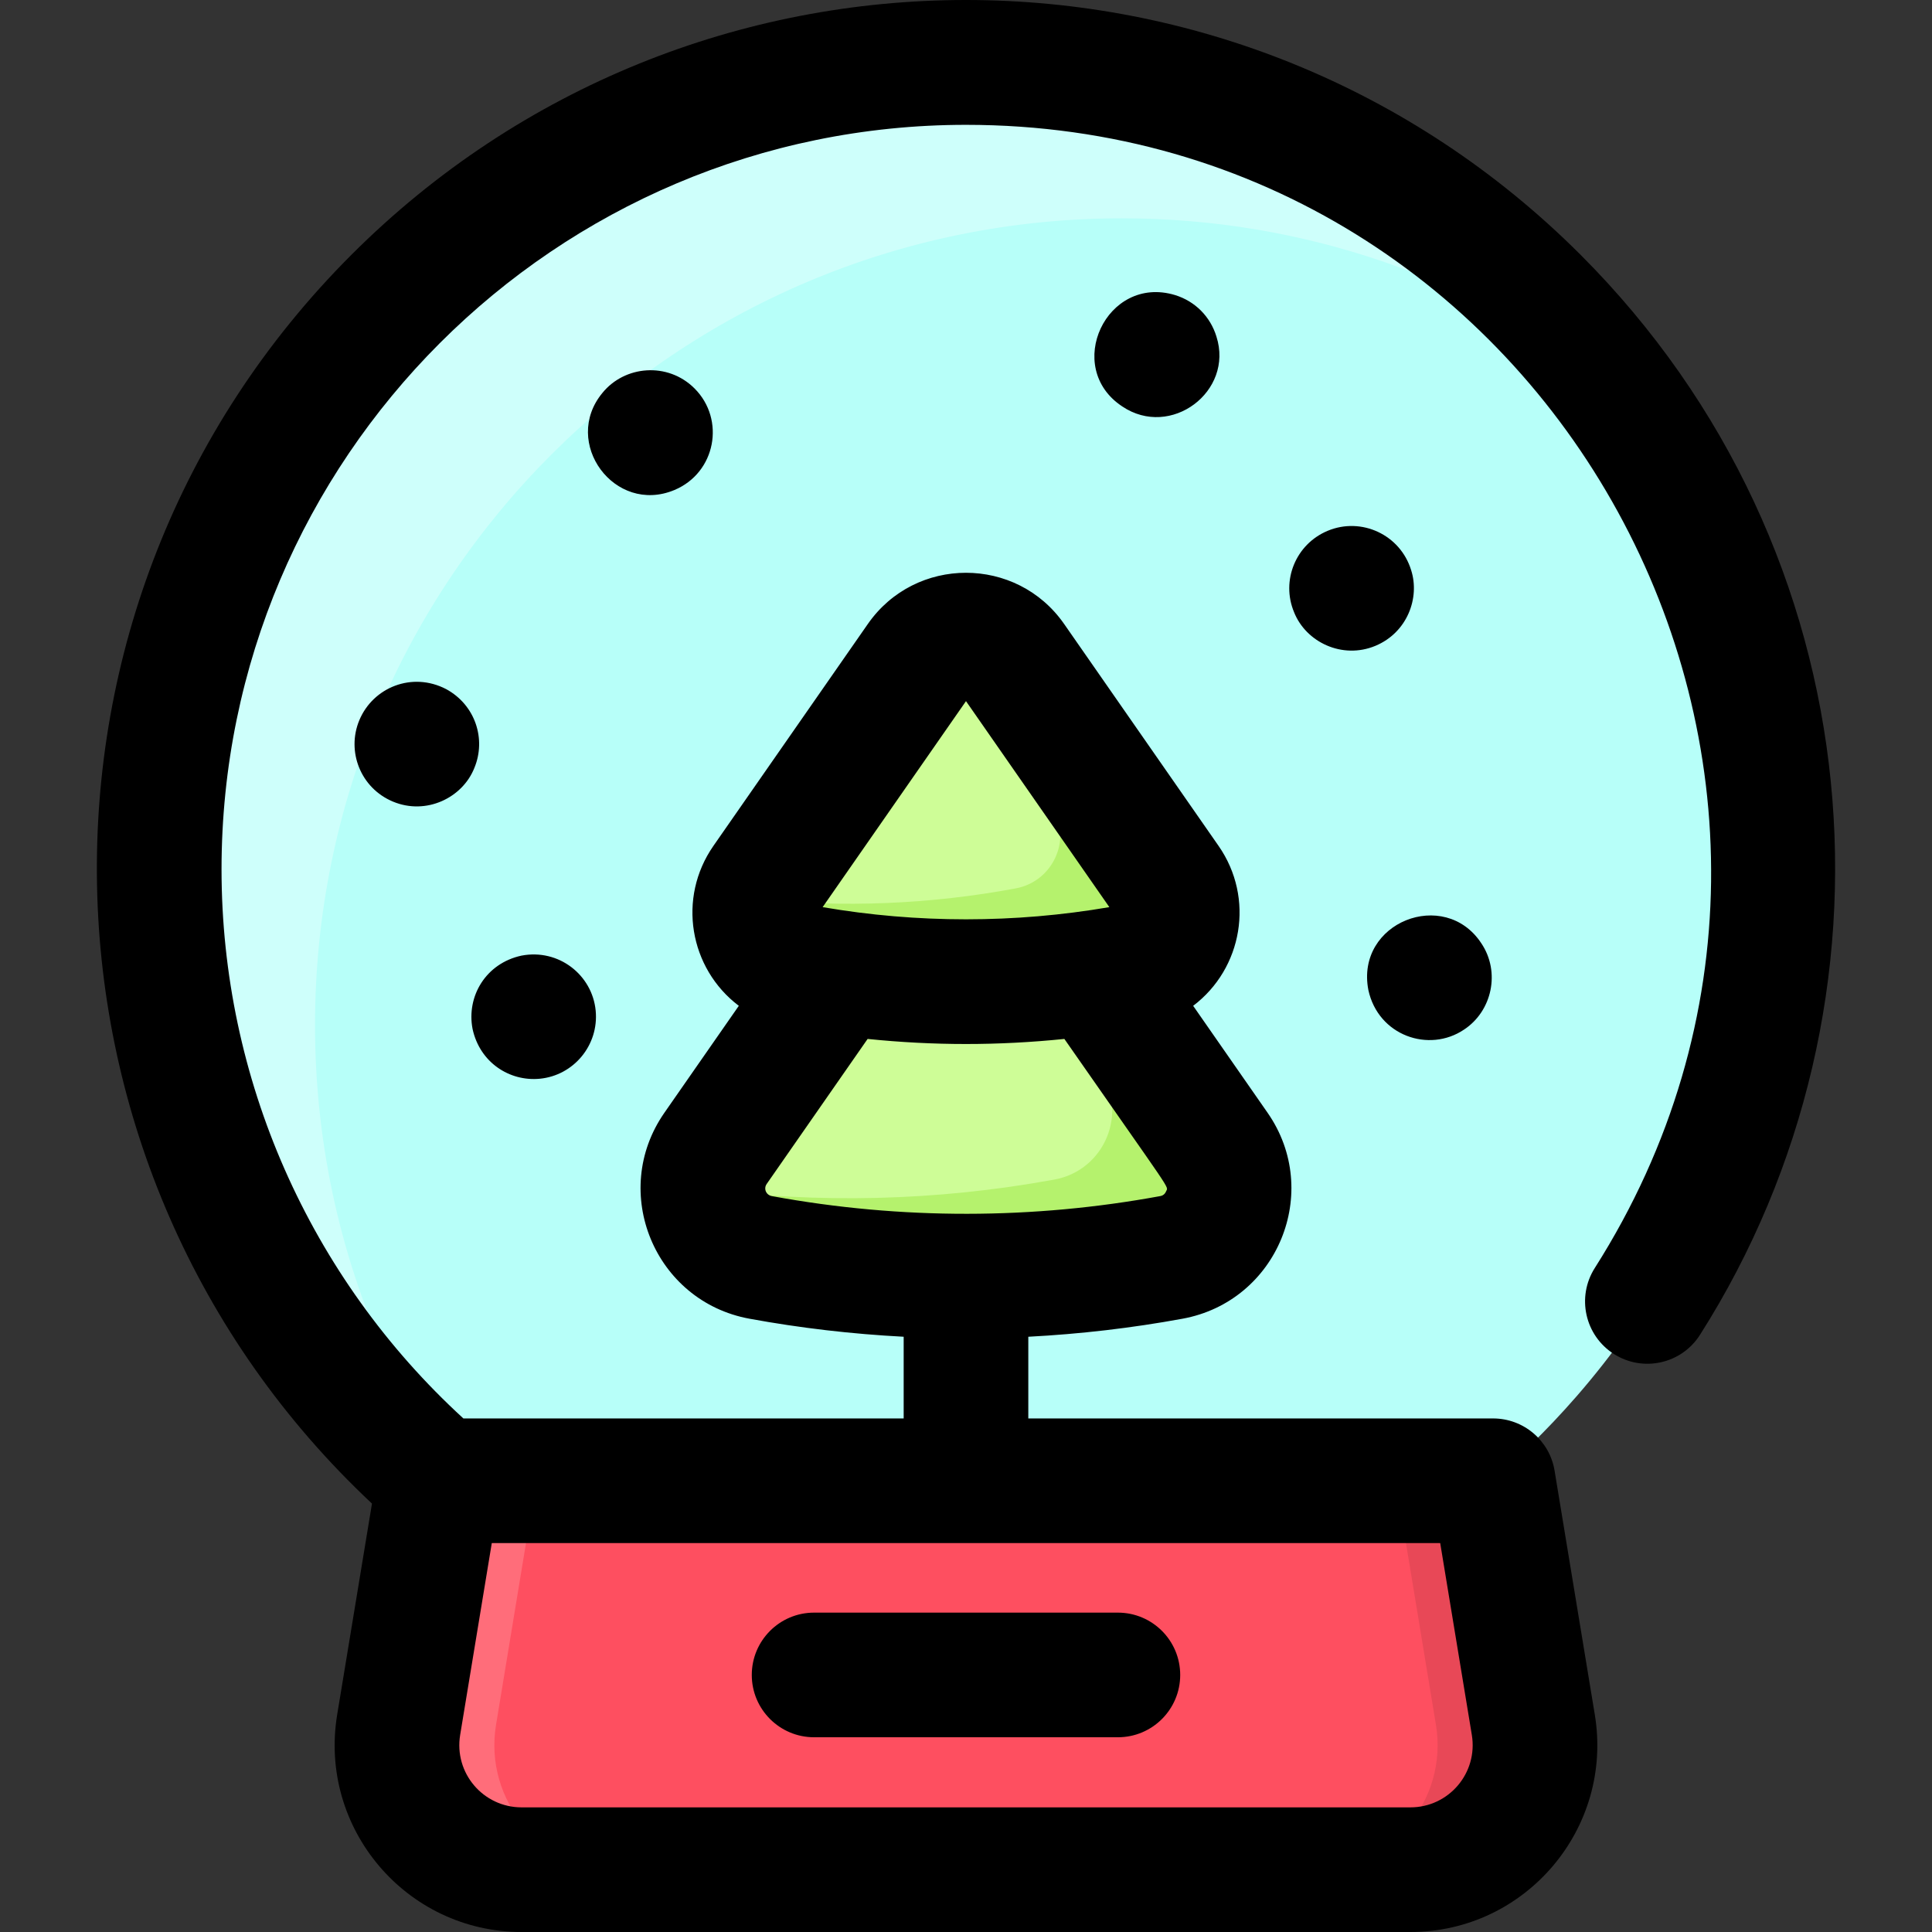 <svg id="Layer_1" enable-background="new 0 0 496.052 496.052" height="512" viewBox="0 0 496.052 496.052" width="512" xmlns="http://www.w3.org/2000/svg"><rect x="0" y="0" width="496.052" height="496.052" fill="#333333" stroke="none"/><path d="m455.163 223.192c0-114.4-92.74-207.14-207.14-207.14s-207.14 92.74-207.14 207.14c0 62.71 27.86 118.92 71.89 156.9 0 .104.516-3.517-10.41 62.75-3.22 19.49 11.82 37.21 31.57 37.21h228.18c19.75 0 34.79-17.72 31.57-37.21l-10.33-62.65c-2.506 0 71.81-51.594 71.81-157z" fill="#b7fff9"/><path d="m312.333 294.852c-33.655-48.36-31.22-44.762-31.28-45.15 3.38-.48 6.63-1.02 9.74-1.6 10.01-1.87 14.76-13.42 8.95-21.77l-39.65-56.97c-5.85-8.41-18.29-8.41-24.14 0l-39.65 56.97c-5.81 8.35-1.06 19.9 8.95 21.77 10.514 1.961 9.786 1.301 9.7 1.86l-31.24 44.89c-7.49 10.76-1.32 25.63 11.58 28 34.886 6.395 70.521 6.405 105.46 0 12.9-2.37 19.07-17.24 11.58-28z" fill="#cefd97"/><path d="m80.883 263.192c0 62.71 27.86 118.92 71.89 156.9 0 .102.497-3.399-9.95 59.96h-8.89c-19.75 0-34.79-17.72-31.57-37.21 10.826-65.657 10.286-62.65 10.41-62.65 0-1.112-71.89-54.125-71.89-157 0-114.4 92.74-207.14 207.14-207.14 67.4 0 127.28 32.19 165.1 82.04-34.76-26.39-78.1-42.04-125.1-42.04-114.4 0-207.14 92.74-207.14 207.14z" fill="#cefffb"/><path d="m393.683 442.842c3.22 19.49-11.82 37.21-31.57 37.21h-228.18c-19.75 0-34.79-17.72-31.57-37.21l10.33-62.65h270.66z" fill="#fe4f60"/><path d="m300.753 322.852c-34.886 6.395-70.521 6.405-105.46 0-9.02-1.66-14.75-9.42-14.82-17.63 29.28 3.807 59.721 3.232 90.28-2.37 12.9-2.37 19.07-17.24 11.58-28l-16.35-23.49c-19.754 1.522-40.247.56-60.73-3.26-8.3-1.55-12.98-9.75-11.03-17.26 22.401 2.261 44.679 1.343 66.57-2.74 10.01-1.87 14.76-13.42 8.95-21.77l-28.84-41.44c6.29-3.49 14.69-2 19.19 4.47l39.65 56.97c5.81 8.35 1.06 19.9-8.95 21.77-3.11.58-6.36 1.12-9.74 1.6.06.391-2.361-3.19 31.28 45.15 7.49 10.76 1.32 25.63-11.58 28z" fill="#b5f26d"/><path d="m158.933 480.052h-25c-19.75 0-34.79-17.72-31.57-37.21l10.33-62.65h25l-10.33 62.65c-3.22 19.49 11.82 37.21 31.57 37.21z" fill="#ff6d7a"/><path d="m337.113 480.052h25c19.75 0 34.79-17.72 31.57-37.21l-10.33-62.65h-25l10.33 62.65c3.22 19.49-11.82 37.21-31.57 37.21z" fill="#e84857"/><path d="m405.809 65.409c-87.209-87.208-228.356-87.215-315.572 0-89.795 89.795-86.163 234.987 5.27 320.645l-8.934 54.19c-4.821 29.244 17.765 55.808 47.361 55.808h228.179c29.639 0 52.175-26.606 47.361-55.808l-10.33-62.653c-1.274-7.728-7.955-13.397-15.787-13.397h-119.334v-20.975c13.288-.694 26.558-2.234 39.62-4.634 24.362-4.477 35.932-32.592 21.818-52.873l-19.11-27.46c12.652-9.568 15.872-27.629 6.525-41.06l-39.647-56.972c-12.206-17.539-38.208-17.538-50.412 0l-39.647 56.971c-9.3 13.364-6.194 31.441 6.525 41.06l-19.11 27.46c-14.148 20.33-2.484 48.408 21.818 52.873 13.062 2.4 26.332 3.94 39.62 4.634v20.975h-113.048c-39.532-36.202-62.095-87.263-62.095-140.998 0-105.396 85.747-191.143 191.143-191.143 150.734 0 241.775 167.122 161.448 293.517-4.74 7.458-2.537 17.346 4.921 22.086s17.346 2.536 22.085-4.922c54.298-85.436 45.476-201.18-30.668-277.324zm-157.786 114.612 36.808 52.891c-24.282 4.174-49.334 4.174-73.616 0zm-51.172 123.969 25.914-37.237c17.026 1.735 33.468 1.738 50.518 0 28.278 40.634 26.714 37.683 26.123 39.118-.426 1.034-1.269 1.189-1.545 1.24-32.526 5.976-66.31 6.13-99.673 0-1.471-.27-2.197-1.885-1.337-3.121zm181.048 141.459c1.609 9.758-5.882 18.603-15.787 18.603h-228.178c-9.89 0-17.398-8.831-15.787-18.603l8.121-49.256h243.511zm-184.876-15.397c0-8.837 7.164-16 16-16h78c8.836 0 16 7.163 16 16s-7.164 16-16 16h-78c-8.837 0-16-7.164-16-16zm-92.12-224.23c-8.367-3.49-11.967-12.936-8.65-20.89 3.519-8.458 13.579-12.545 22.31-7.99 7.459 4.054 10.317 12.81 7.23 20.23-3.038 7.676-12.365 12.201-20.89 8.65zm32.99 39.54c9.547-1.833 18.163 4.944 19.05 14.12.852 8.894-5.676 16.655-14.35 17.49-7.772.748-15.403-4.173-17.26-12.79-1.613-8.38 3.412-16.845 12.56-18.82zm20.76-144.45c5.69-7.066 16.784-8.066 23.68-1.17 7.961 7.966 5.46 21.638-5.19 26.08-15.36 6.398-28.974-12.202-18.49-24.91zm133.49 3.44c-15.192-10.007-4.061-33.882 13.53-28.6 5.282 1.617 9.119 5.647 10.65 10.65 4.523 14.121-11.739 26.338-24.18 17.95zm44.11 52.82c-3.368-8.075.404-17.455 8.65-20.89 8.63-3.595 18.623.979 21.42 10.12 2.27 7.088-.978 15.999-9.18 19.42-8.49 3.536-17.837-.935-20.89-8.65zm48.07 85c4.988 7.393 2.767 17.446-4.42 22.18-9.009 6.074-22.044 1.557-24.57-10.17-3.347-17.387 19.545-26.337 28.99-12.01z"/></svg>